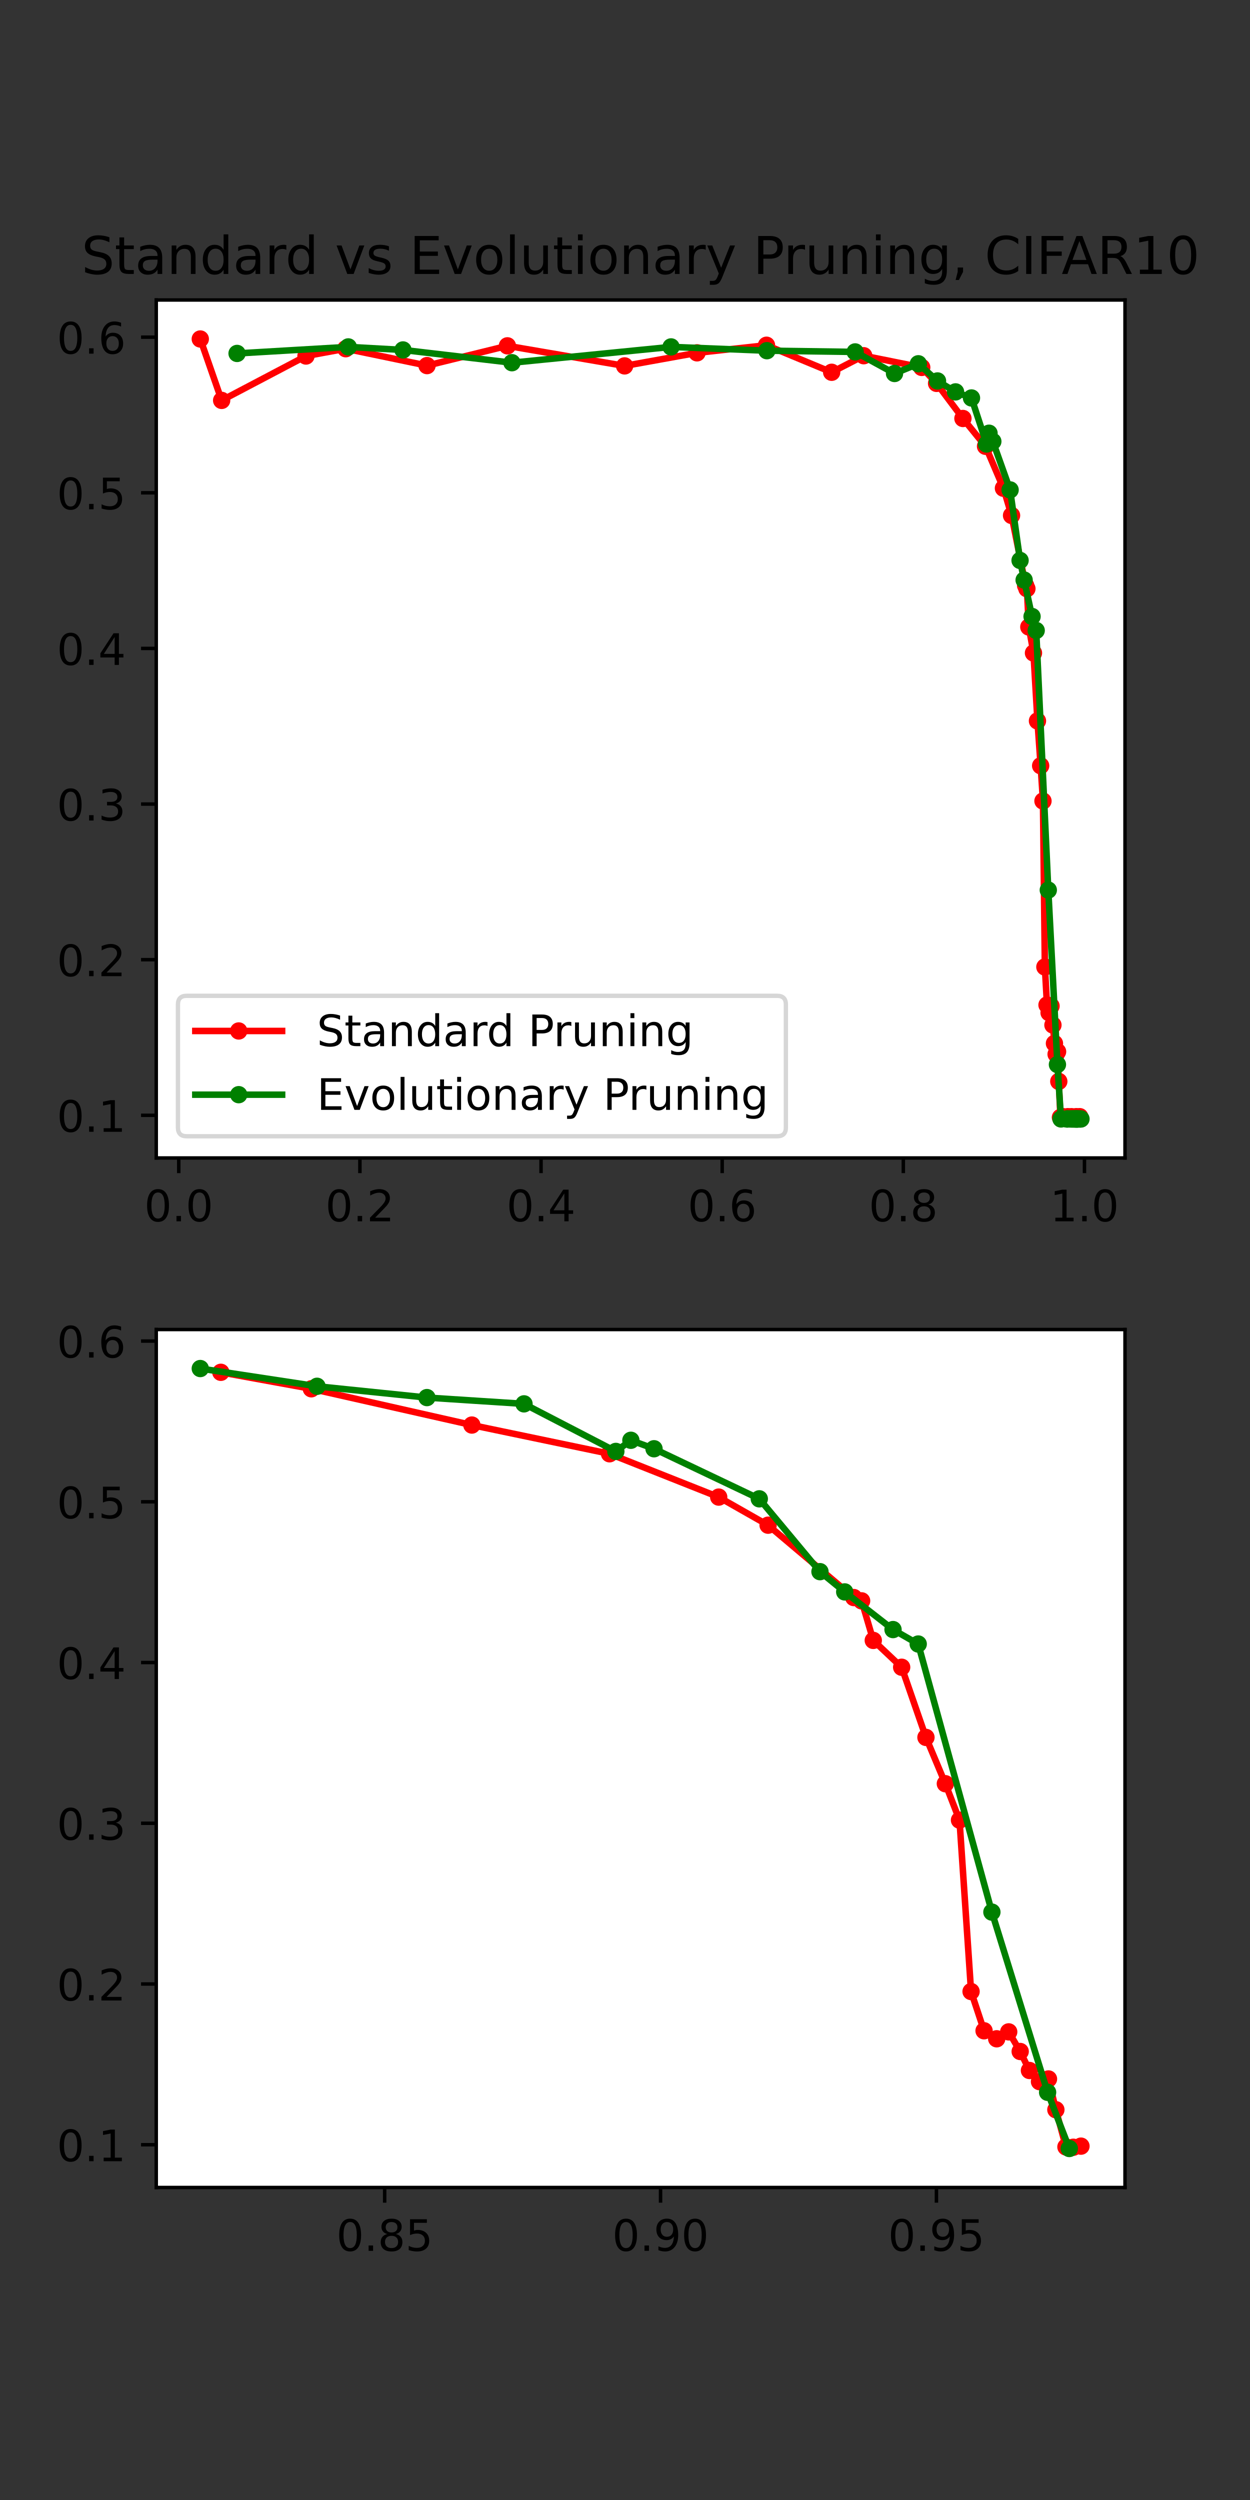 <?xml version="1.0" encoding="utf-8" standalone="no"?>
<!DOCTYPE svg PUBLIC "-//W3C//DTD SVG 1.1//EN"
  "http://www.w3.org/Graphics/SVG/1.1/DTD/svg11.dtd">
<!-- Created with matplotlib (https://matplotlib.org/) -->
<svg height="576pt" version="1.1" viewBox="0 0 288 576" width="288pt" xmlns="http://www.w3.org/2000/svg" xmlns:xlink="http://www.w3.org/1999/xlink">
 <rect x="0" y="0" width="288" height="576" fill="#333333" stroke="none"/>
 <defs>
  <style type="text/css">*{stroke-linecap:butt;stroke-linejoin:round;}</style>
 </defs>
 <g id="figure_1">
  <g id="patch_1">
   <path d="M 0 576 
L 288 576 
L 288 0 
L 0 0 
z
" style="fill:none;"/>
  </g>
  <g id="axes_1">
   <g id="patch_2">
    <path d="M 36 266.793 
L 259.2 266.793 
L 259.2 69.12 
L 36 69.12 
z
" style="fill:#ffffff;"/>
   </g>
   <g id="matplotlib.axis_1">
    <g id="xtick_1">
     <g id="line2d_1">
      <defs>
       <path d="M 0 0 
L 0 3.5 
" id="mf001229888" style="stroke:#000000;stroke-width:0.8;"/>
      </defs>
      <g>
       <use style="stroke:#000000;stroke-width:0.8;" x="41.185" xlink:href="#mf001229888" y="266.793"/>
      </g>
     </g>
     <g id="text_1">
      <!-- 0.0 -->
      <g transform="translate(33.233 281.391)scale(0.1 -0.1)">
       <defs>
        <path d="M 31.781 66.406 
Q 24.172 66.406 20.328 58.906 
Q 16.5 51.422 16.5 36.375 
Q 16.5 21.391 20.328 13.891 
Q 24.172 6.391 31.781 6.391 
Q 39.453 6.391 43.281 13.891 
Q 47.125 21.391 47.125 36.375 
Q 47.125 51.422 43.281 58.906 
Q 39.453 66.406 31.781 66.406 
z
M 31.781 74.219 
Q 44.047 74.219 50.516 64.516 
Q 56.984 54.828 56.984 36.375 
Q 56.984 17.969 50.516 8.266 
Q 44.047 -1.422 31.781 -1.422 
Q 19.531 -1.422 13.062 8.266 
Q 6.594 17.969 6.594 36.375 
Q 6.594 54.828 13.062 64.516 
Q 19.531 74.219 31.781 74.219 
z
" id="DejaVuSans-48"/>
        <path d="M 10.688 12.406 
L 21 12.406 
L 21 0 
L 10.688 0 
z
" id="DejaVuSans-46"/>
       </defs>
       <use xlink:href="#DejaVuSans-48"/>
       <use x="63.623" xlink:href="#DejaVuSans-46"/>
       <use x="95.41" xlink:href="#DejaVuSans-48"/>
      </g>
     </g>
    </g>
    <g id="xtick_2">
     <g id="line2d_2">
      <g>
       <use style="stroke:#000000;stroke-width:0.8;" x="82.92" xlink:href="#mf001229888" y="266.793"/>
      </g>
     </g>
     <g id="text_2">
      <!-- 0.2 -->
      <g transform="translate(74.969 281.391)scale(0.1 -0.1)">
       <defs>
        <path d="M 19.188 8.297 
L 53.609 8.297 
L 53.609 0 
L 7.328 0 
L 7.328 8.297 
Q 12.938 14.109 22.625 23.891 
Q 32.328 33.688 34.812 36.531 
Q 39.547 41.844 41.422 45.531 
Q 43.312 49.219 43.312 52.781 
Q 43.312 58.594 39.234 62.25 
Q 35.156 65.922 28.609 65.922 
Q 23.969 65.922 18.812 64.312 
Q 13.672 62.703 7.812 59.422 
L 7.812 69.391 
Q 13.766 71.781 18.938 73 
Q 24.125 74.219 28.422 74.219 
Q 39.75 74.219 46.484 68.547 
Q 53.219 62.891 53.219 53.422 
Q 53.219 48.922 51.531 44.891 
Q 49.859 40.875 45.406 35.406 
Q 44.188 33.984 37.641 27.219 
Q 31.109 20.453 19.188 8.297 
z
" id="DejaVuSans-50"/>
       </defs>
       <use xlink:href="#DejaVuSans-48"/>
       <use x="63.623" xlink:href="#DejaVuSans-46"/>
       <use x="95.41" xlink:href="#DejaVuSans-50"/>
      </g>
     </g>
    </g>
    <g id="xtick_3">
     <g id="line2d_3">
      <g>
       <use style="stroke:#000000;stroke-width:0.8;" x="124.656" xlink:href="#mf001229888" y="266.793"/>
      </g>
     </g>
     <g id="text_3">
      <!-- 0.4 -->
      <g transform="translate(116.704 281.391)scale(0.1 -0.1)">
       <defs>
        <path d="M 37.797 64.312 
L 12.891 25.391 
L 37.797 25.391 
z
M 35.203 72.906 
L 47.609 72.906 
L 47.609 25.391 
L 58.016 25.391 
L 58.016 17.188 
L 47.609 17.188 
L 47.609 0 
L 37.797 0 
L 37.797 17.188 
L 4.891 17.188 
L 4.891 26.703 
z
" id="DejaVuSans-52"/>
       </defs>
       <use xlink:href="#DejaVuSans-48"/>
       <use x="63.623" xlink:href="#DejaVuSans-46"/>
       <use x="95.41" xlink:href="#DejaVuSans-52"/>
      </g>
     </g>
    </g>
    <g id="xtick_4">
     <g id="line2d_4">
      <g>
       <use style="stroke:#000000;stroke-width:0.8;" x="166.391" xlink:href="#mf001229888" y="266.793"/>
      </g>
     </g>
     <g id="text_4">
      <!-- 0.6 -->
      <g transform="translate(158.44 281.391)scale(0.1 -0.1)">
       <defs>
        <path d="M 33.016 40.375 
Q 26.375 40.375 22.484 35.828 
Q 18.609 31.297 18.609 23.391 
Q 18.609 15.531 22.484 10.953 
Q 26.375 6.391 33.016 6.391 
Q 39.656 6.391 43.531 10.953 
Q 47.406 15.531 47.406 23.391 
Q 47.406 31.297 43.531 35.828 
Q 39.656 40.375 33.016 40.375 
z
M 52.594 71.297 
L 52.594 62.312 
Q 48.875 64.062 45.094 64.984 
Q 41.312 65.922 37.594 65.922 
Q 27.828 65.922 22.672 59.328 
Q 17.531 52.734 16.797 39.406 
Q 19.672 43.656 24.016 45.922 
Q 28.375 48.188 33.594 48.188 
Q 44.578 48.188 50.953 41.516 
Q 57.328 34.859 57.328 23.391 
Q 57.328 12.156 50.688 5.359 
Q 44.047 -1.422 33.016 -1.422 
Q 20.359 -1.422 13.672 8.266 
Q 6.984 17.969 6.984 36.375 
Q 6.984 53.656 15.188 63.938 
Q 23.391 74.219 37.203 74.219 
Q 40.922 74.219 44.703 73.484 
Q 48.484 72.75 52.594 71.297 
z
" id="DejaVuSans-54"/>
       </defs>
       <use xlink:href="#DejaVuSans-48"/>
       <use x="63.623" xlink:href="#DejaVuSans-46"/>
       <use x="95.41" xlink:href="#DejaVuSans-54"/>
      </g>
     </g>
    </g>
    <g id="xtick_5">
     <g id="line2d_5">
      <g>
       <use style="stroke:#000000;stroke-width:0.8;" x="208.127" xlink:href="#mf001229888" y="266.793"/>
      </g>
     </g>
     <g id="text_5">
      <!-- 0.8 -->
      <g transform="translate(200.175 281.391)scale(0.1 -0.1)">
       <defs>
        <path d="M 31.781 34.625 
Q 24.75 34.625 20.719 30.859 
Q 16.703 27.094 16.703 20.516 
Q 16.703 13.922 20.719 10.156 
Q 24.75 6.391 31.781 6.391 
Q 38.812 6.391 42.859 10.172 
Q 46.922 13.969 46.922 20.516 
Q 46.922 27.094 42.891 30.859 
Q 38.875 34.625 31.781 34.625 
z
M 21.922 38.812 
Q 15.578 40.375 12.031 44.719 
Q 8.5 49.078 8.5 55.328 
Q 8.5 64.062 14.719 69.141 
Q 20.953 74.219 31.781 74.219 
Q 42.672 74.219 48.875 69.141 
Q 55.078 64.062 55.078 55.328 
Q 55.078 49.078 51.531 44.719 
Q 48 40.375 41.703 38.812 
Q 48.828 37.156 52.797 32.312 
Q 56.781 27.484 56.781 20.516 
Q 56.781 9.906 50.312 4.234 
Q 43.844 -1.422 31.781 -1.422 
Q 19.734 -1.422 13.25 4.234 
Q 6.781 9.906 6.781 20.516 
Q 6.781 27.484 10.781 32.312 
Q 14.797 37.156 21.922 38.812 
z
M 18.312 54.391 
Q 18.312 48.734 21.844 45.562 
Q 25.391 42.391 31.781 42.391 
Q 38.141 42.391 41.719 45.562 
Q 45.312 48.734 45.312 54.391 
Q 45.312 60.062 41.719 63.234 
Q 38.141 66.406 31.781 66.406 
Q 25.391 66.406 21.844 63.234 
Q 18.312 60.062 18.312 54.391 
z
" id="DejaVuSans-56"/>
       </defs>
       <use xlink:href="#DejaVuSans-48"/>
       <use x="63.623" xlink:href="#DejaVuSans-46"/>
       <use x="95.41" xlink:href="#DejaVuSans-56"/>
      </g>
     </g>
    </g>
    <g id="xtick_6">
     <g id="line2d_6">
      <g>
       <use style="stroke:#000000;stroke-width:0.8;" x="249.862" xlink:href="#mf001229888" y="266.793"/>
      </g>
     </g>
     <g id="text_6">
      <!-- 1.0 -->
      <g transform="translate(241.911 281.391)scale(0.1 -0.1)">
       <defs>
        <path d="M 12.406 8.297 
L 28.516 8.297 
L 28.516 63.922 
L 10.984 60.406 
L 10.984 69.391 
L 28.422 72.906 
L 38.281 72.906 
L 38.281 8.297 
L 54.391 8.297 
L 54.391 0 
L 12.406 0 
z
" id="DejaVuSans-49"/>
       </defs>
       <use xlink:href="#DejaVuSans-49"/>
       <use x="63.623" xlink:href="#DejaVuSans-46"/>
       <use x="95.41" xlink:href="#DejaVuSans-48"/>
      </g>
     </g>
    </g>
   </g>
   <g id="matplotlib.axis_2">
    <g id="ytick_1">
     <g id="line2d_7">
      <defs>
       <path d="M 0 0 
L -3.5 0 
" id="m5432d8645a" style="stroke:#000000;stroke-width:0.8;"/>
      </defs>
      <g>
       <use style="stroke:#000000;stroke-width:0.8;" x="36" xlink:href="#m5432d8645a" y="256.967"/>
      </g>
     </g>
     <g id="text_7">
      <!-- 0.1 -->
      <g transform="translate(13.097 260.766)scale(0.1 -0.1)">
       <use xlink:href="#DejaVuSans-48"/>
       <use x="63.623" xlink:href="#DejaVuSans-46"/>
       <use x="95.41" xlink:href="#DejaVuSans-49"/>
      </g>
     </g>
    </g>
    <g id="ytick_2">
     <g id="line2d_8">
      <g>
       <use style="stroke:#000000;stroke-width:0.8;" x="36" xlink:href="#m5432d8645a" y="221.111"/>
      </g>
     </g>
     <g id="text_8">
      <!-- 0.2 -->
      <g transform="translate(13.097 224.91)scale(0.1 -0.1)">
       <use xlink:href="#DejaVuSans-48"/>
       <use x="63.623" xlink:href="#DejaVuSans-46"/>
       <use x="95.41" xlink:href="#DejaVuSans-50"/>
      </g>
     </g>
    </g>
    <g id="ytick_3">
     <g id="line2d_9">
      <g>
       <use style="stroke:#000000;stroke-width:0.8;" x="36" xlink:href="#m5432d8645a" y="185.254"/>
      </g>
     </g>
     <g id="text_9">
      <!-- 0.3 -->
      <g transform="translate(13.097 189.054)scale(0.1 -0.1)">
       <defs>
        <path d="M 40.578 39.312 
Q 47.656 37.797 51.625 33 
Q 55.609 28.219 55.609 21.188 
Q 55.609 10.406 48.188 4.484 
Q 40.766 -1.422 27.094 -1.422 
Q 22.516 -1.422 17.656 -0.516 
Q 12.797 0.391 7.625 2.203 
L 7.625 11.719 
Q 11.719 9.328 16.594 8.109 
Q 21.484 6.891 26.812 6.891 
Q 36.078 6.891 40.938 10.547 
Q 45.797 14.203 45.797 21.188 
Q 45.797 27.641 41.281 31.266 
Q 36.766 34.906 28.719 34.906 
L 20.219 34.906 
L 20.219 43.016 
L 29.109 43.016 
Q 36.375 43.016 40.234 45.922 
Q 44.094 48.828 44.094 54.297 
Q 44.094 59.906 40.109 62.906 
Q 36.141 65.922 28.719 65.922 
Q 24.656 65.922 20.016 65.031 
Q 15.375 64.156 9.812 62.312 
L 9.812 71.094 
Q 15.438 72.656 20.344 73.438 
Q 25.25 74.219 29.594 74.219 
Q 40.828 74.219 47.359 69.109 
Q 53.906 64.016 53.906 55.328 
Q 53.906 49.266 50.438 45.094 
Q 46.969 40.922 40.578 39.312 
z
" id="DejaVuSans-51"/>
       </defs>
       <use xlink:href="#DejaVuSans-48"/>
       <use x="63.623" xlink:href="#DejaVuSans-46"/>
       <use x="95.41" xlink:href="#DejaVuSans-51"/>
      </g>
     </g>
    </g>
    <g id="ytick_4">
     <g id="line2d_10">
      <g>
       <use style="stroke:#000000;stroke-width:0.8;" x="36" xlink:href="#m5432d8645a" y="149.398"/>
      </g>
     </g>
     <g id="text_10">
      <!-- 0.4 -->
      <g transform="translate(13.097 153.197)scale(0.1 -0.1)">
       <use xlink:href="#DejaVuSans-48"/>
       <use x="63.623" xlink:href="#DejaVuSans-46"/>
       <use x="95.41" xlink:href="#DejaVuSans-52"/>
      </g>
     </g>
    </g>
    <g id="ytick_5">
     <g id="line2d_11">
      <g>
       <use style="stroke:#000000;stroke-width:0.8;" x="36" xlink:href="#m5432d8645a" y="113.541"/>
      </g>
     </g>
     <g id="text_11">
      <!-- 0.5 -->
      <g transform="translate(13.097 117.341)scale(0.1 -0.1)">
       <defs>
        <path d="M 10.797 72.906 
L 49.516 72.906 
L 49.516 64.594 
L 19.828 64.594 
L 19.828 46.734 
Q 21.969 47.469 24.109 47.828 
Q 26.266 48.188 28.422 48.188 
Q 40.625 48.188 47.75 41.5 
Q 54.891 34.812 54.891 23.391 
Q 54.891 11.625 47.562 5.094 
Q 40.234 -1.422 26.906 -1.422 
Q 22.312 -1.422 17.547 -0.641 
Q 12.797 0.141 7.719 1.703 
L 7.719 11.625 
Q 12.109 9.234 16.797 8.062 
Q 21.484 6.891 26.703 6.891 
Q 35.156 6.891 40.078 11.328 
Q 45.016 15.766 45.016 23.391 
Q 45.016 31 40.078 35.438 
Q 35.156 39.891 26.703 39.891 
Q 22.75 39.891 18.812 39.016 
Q 14.891 38.141 10.797 36.281 
z
" id="DejaVuSans-53"/>
       </defs>
       <use xlink:href="#DejaVuSans-48"/>
       <use x="63.623" xlink:href="#DejaVuSans-46"/>
       <use x="95.41" xlink:href="#DejaVuSans-53"/>
      </g>
     </g>
    </g>
    <g id="ytick_6">
     <g id="line2d_12">
      <g>
       <use style="stroke:#000000;stroke-width:0.8;" x="36" xlink:href="#m5432d8645a" y="77.685"/>
      </g>
     </g>
     <g id="text_12">
      <!-- 0.6 -->
      <g transform="translate(13.097 81.484)scale(0.1 -0.1)">
       <use xlink:href="#DejaVuSans-48"/>
       <use x="63.623" xlink:href="#DejaVuSans-46"/>
       <use x="95.41" xlink:href="#DejaVuSans-54"/>
      </g>
     </g>
    </g>
   </g>
   <g id="line2d_13">
    <path clip-path="url(#pbdd555fd0f)" d="M 46.145 78.105 
L 51.069 92.252 
L 70.498 82.027 
L 79.655 80.346 
L 98.384 84.233 
L 116.907 79.681 
L 143.911 84.303 
L 160.597 81.292 
L 176.603 79.541 
L 191.617 85.774 
L 199 81.957 
L 212.365 84.653 
L 215.787 88.33 
L 221.858 96.419 
L 227.065 102.826 
L 231.194 112.491 
L 233.062 118.759 
L 236.303 134.901 
L 236.599 135.637 
L 237.04 144.461 
L 238.114 150.448 
L 239.032 166.101 
L 239.766 176.43 
L 240.301 184.554 
L 240.739 222.792 
L 241.23 231.546 
L 241.708 233.331 
L 242.162 231.791 
L 242.596 236.168 
L 242.946 240.405 
L 243.327 242.891 
L 243.666 242.295 
L 243.946 249.159 
L 244.326 257.457 
L 244.605 257.527 
L 244.895 257.282 
L 246.012 257.282 
L 246.877 257.282 
L 247.951 257.282 
L 248.768 257.282 
" style="fill:none;stroke:#ff0000;stroke-linecap:square;stroke-width:1.5;"/>
    <defs>
     <path d="M 0 1.5 
C 0.398 1.5 0.779 1.342 1.061 1.061 
C 1.342 0.779 1.5 0.398 1.5 0 
C 1.5 -0.398 1.342 -0.779 1.061 -1.061 
C 0.779 -1.342 0.398 -1.5 0 -1.5 
C -0.398 -1.5 -0.779 -1.342 -1.061 -1.061 
C -1.342 -0.779 -1.5 -0.398 -1.5 0 
C -1.5 0.398 -1.342 0.779 -1.061 1.061 
C -0.779 1.342 -0.398 1.5 0 1.5 
z
" id="m6e37fce75b" style="stroke:#ff0000;"/>
    </defs>
    <g clip-path="url(#pbdd555fd0f)">
     <use style="fill:#ff0000;stroke:#ff0000;" x="46.145" xlink:href="#m6e37fce75b" y="78.105"/>
     <use style="fill:#ff0000;stroke:#ff0000;" x="51.069" xlink:href="#m6e37fce75b" y="92.252"/>
     <use style="fill:#ff0000;stroke:#ff0000;" x="70.498" xlink:href="#m6e37fce75b" y="82.027"/>
     <use style="fill:#ff0000;stroke:#ff0000;" x="79.655" xlink:href="#m6e37fce75b" y="80.346"/>
     <use style="fill:#ff0000;stroke:#ff0000;" x="98.384" xlink:href="#m6e37fce75b" y="84.233"/>
     <use style="fill:#ff0000;stroke:#ff0000;" x="116.907" xlink:href="#m6e37fce75b" y="79.681"/>
     <use style="fill:#ff0000;stroke:#ff0000;" x="143.911" xlink:href="#m6e37fce75b" y="84.303"/>
     <use style="fill:#ff0000;stroke:#ff0000;" x="160.597" xlink:href="#m6e37fce75b" y="81.292"/>
     <use style="fill:#ff0000;stroke:#ff0000;" x="176.603" xlink:href="#m6e37fce75b" y="79.541"/>
     <use style="fill:#ff0000;stroke:#ff0000;" x="191.617" xlink:href="#m6e37fce75b" y="85.774"/>
     <use style="fill:#ff0000;stroke:#ff0000;" x="199" xlink:href="#m6e37fce75b" y="81.957"/>
     <use style="fill:#ff0000;stroke:#ff0000;" x="212.365" xlink:href="#m6e37fce75b" y="84.653"/>
     <use style="fill:#ff0000;stroke:#ff0000;" x="215.787" xlink:href="#m6e37fce75b" y="88.33"/>
     <use style="fill:#ff0000;stroke:#ff0000;" x="221.858" xlink:href="#m6e37fce75b" y="96.419"/>
     <use style="fill:#ff0000;stroke:#ff0000;" x="227.065" xlink:href="#m6e37fce75b" y="102.826"/>
     <use style="fill:#ff0000;stroke:#ff0000;" x="231.194" xlink:href="#m6e37fce75b" y="112.491"/>
     <use style="fill:#ff0000;stroke:#ff0000;" x="233.062" xlink:href="#m6e37fce75b" y="118.759"/>
     <use style="fill:#ff0000;stroke:#ff0000;" x="236.303" xlink:href="#m6e37fce75b" y="134.901"/>
     <use style="fill:#ff0000;stroke:#ff0000;" x="236.599" xlink:href="#m6e37fce75b" y="135.637"/>
     <use style="fill:#ff0000;stroke:#ff0000;" x="237.04" xlink:href="#m6e37fce75b" y="144.461"/>
     <use style="fill:#ff0000;stroke:#ff0000;" x="238.114" xlink:href="#m6e37fce75b" y="150.448"/>
     <use style="fill:#ff0000;stroke:#ff0000;" x="239.032" xlink:href="#m6e37fce75b" y="166.101"/>
     <use style="fill:#ff0000;stroke:#ff0000;" x="239.766" xlink:href="#m6e37fce75b" y="176.43"/>
     <use style="fill:#ff0000;stroke:#ff0000;" x="240.301" xlink:href="#m6e37fce75b" y="184.554"/>
     <use style="fill:#ff0000;stroke:#ff0000;" x="240.739" xlink:href="#m6e37fce75b" y="222.792"/>
     <use style="fill:#ff0000;stroke:#ff0000;" x="241.23" xlink:href="#m6e37fce75b" y="231.546"/>
     <use style="fill:#ff0000;stroke:#ff0000;" x="241.708" xlink:href="#m6e37fce75b" y="233.331"/>
     <use style="fill:#ff0000;stroke:#ff0000;" x="242.162" xlink:href="#m6e37fce75b" y="231.791"/>
     <use style="fill:#ff0000;stroke:#ff0000;" x="242.596" xlink:href="#m6e37fce75b" y="236.168"/>
     <use style="fill:#ff0000;stroke:#ff0000;" x="242.946" xlink:href="#m6e37fce75b" y="240.405"/>
     <use style="fill:#ff0000;stroke:#ff0000;" x="243.327" xlink:href="#m6e37fce75b" y="242.891"/>
     <use style="fill:#ff0000;stroke:#ff0000;" x="243.666" xlink:href="#m6e37fce75b" y="242.295"/>
     <use style="fill:#ff0000;stroke:#ff0000;" x="243.946" xlink:href="#m6e37fce75b" y="249.159"/>
     <use style="fill:#ff0000;stroke:#ff0000;" x="244.326" xlink:href="#m6e37fce75b" y="257.457"/>
     <use style="fill:#ff0000;stroke:#ff0000;" x="244.605" xlink:href="#m6e37fce75b" y="257.527"/>
     <use style="fill:#ff0000;stroke:#ff0000;" x="244.895" xlink:href="#m6e37fce75b" y="257.282"/>
     <use style="fill:#ff0000;stroke:#ff0000;" x="246.012" xlink:href="#m6e37fce75b" y="257.282"/>
     <use style="fill:#ff0000;stroke:#ff0000;" x="246.877" xlink:href="#m6e37fce75b" y="257.282"/>
     <use style="fill:#ff0000;stroke:#ff0000;" x="247.951" xlink:href="#m6e37fce75b" y="257.282"/>
     <use style="fill:#ff0000;stroke:#ff0000;" x="248.768" xlink:href="#m6e37fce75b" y="257.282"/>
    </g>
   </g>
   <g id="line2d_14">
    <path clip-path="url(#pbdd555fd0f)" d="M 54.62 81.432 
L 80.244 79.926 
L 92.848 80.626 
L 117.95 83.568 
L 154.61 79.926 
L 176.694 80.801 
L 197.028 81.081 
L 206.098 86.054 
L 211.587 83.813 
L 216.003 87.77 
L 220.159 90.291 
L 223.831 91.691 
L 227.304 102.301 
L 227.872 99.815 
L 228.747 101.706 
L 232.729 112.876 
L 235.024 129.124 
L 235.96 133.641 
L 237.787 142.044 
L 238.739 145.266 
L 241.526 205.073 
L 243.633 245.272 
L 244.454 257.808 
L 245.753 257.808 
L 245.874 257.808 
L 246.026 257.808 
L 246.386 257.808 
L 246.685 257.808 
L 246.867 257.808 
L 247.066 257.808 
L 247.21 257.808 
L 247.375 257.808 
L 247.523 257.808 
L 247.678 257.808 
L 247.752 257.808 
L 247.85 257.808 
L 247.947 257.808 
L 248.052 257.808 
L 248.136 257.808 
L 248.196 257.808 
L 248.284 257.808 
L 248.348 257.808 
L 248.59 257.808 
L 248.731 257.808 
L 248.954 257.808 
L 249.055 257.808 
" style="fill:none;stroke:#008000;stroke-linecap:square;stroke-width:1.5;"/>
    <defs>
     <path d="M 0 1.5 
C 0.398 1.5 0.779 1.342 1.061 1.061 
C 1.342 0.779 1.5 0.398 1.5 0 
C 1.5 -0.398 1.342 -0.779 1.061 -1.061 
C 0.779 -1.342 0.398 -1.5 0 -1.5 
C -0.398 -1.5 -0.779 -1.342 -1.061 -1.061 
C -1.342 -0.779 -1.5 -0.398 -1.5 0 
C -1.5 0.398 -1.342 0.779 -1.061 1.061 
C -0.779 1.342 -0.398 1.5 0 1.5 
z
" id="m9f9a8e2050" style="stroke:#008000;"/>
    </defs>
    <g clip-path="url(#pbdd555fd0f)">
     <use style="fill:#008000;stroke:#008000;" x="54.62" xlink:href="#m9f9a8e2050" y="81.432"/>
     <use style="fill:#008000;stroke:#008000;" x="80.244" xlink:href="#m9f9a8e2050" y="79.926"/>
     <use style="fill:#008000;stroke:#008000;" x="92.848" xlink:href="#m9f9a8e2050" y="80.626"/>
     <use style="fill:#008000;stroke:#008000;" x="117.95" xlink:href="#m9f9a8e2050" y="83.568"/>
     <use style="fill:#008000;stroke:#008000;" x="154.61" xlink:href="#m9f9a8e2050" y="79.926"/>
     <use style="fill:#008000;stroke:#008000;" x="176.694" xlink:href="#m9f9a8e2050" y="80.801"/>
     <use style="fill:#008000;stroke:#008000;" x="197.028" xlink:href="#m9f9a8e2050" y="81.081"/>
     <use style="fill:#008000;stroke:#008000;" x="206.098" xlink:href="#m9f9a8e2050" y="86.054"/>
     <use style="fill:#008000;stroke:#008000;" x="211.587" xlink:href="#m9f9a8e2050" y="83.813"/>
     <use style="fill:#008000;stroke:#008000;" x="216.003" xlink:href="#m9f9a8e2050" y="87.77"/>
     <use style="fill:#008000;stroke:#008000;" x="220.159" xlink:href="#m9f9a8e2050" y="90.291"/>
     <use style="fill:#008000;stroke:#008000;" x="223.831" xlink:href="#m9f9a8e2050" y="91.691"/>
     <use style="fill:#008000;stroke:#008000;" x="227.304" xlink:href="#m9f9a8e2050" y="102.301"/>
     <use style="fill:#008000;stroke:#008000;" x="227.872" xlink:href="#m9f9a8e2050" y="99.815"/>
     <use style="fill:#008000;stroke:#008000;" x="228.747" xlink:href="#m9f9a8e2050" y="101.706"/>
     <use style="fill:#008000;stroke:#008000;" x="232.729" xlink:href="#m9f9a8e2050" y="112.876"/>
     <use style="fill:#008000;stroke:#008000;" x="235.024" xlink:href="#m9f9a8e2050" y="129.124"/>
     <use style="fill:#008000;stroke:#008000;" x="235.96" xlink:href="#m9f9a8e2050" y="133.641"/>
     <use style="fill:#008000;stroke:#008000;" x="237.787" xlink:href="#m9f9a8e2050" y="142.044"/>
     <use style="fill:#008000;stroke:#008000;" x="238.739" xlink:href="#m9f9a8e2050" y="145.266"/>
     <use style="fill:#008000;stroke:#008000;" x="241.526" xlink:href="#m9f9a8e2050" y="205.073"/>
     <use style="fill:#008000;stroke:#008000;" x="243.633" xlink:href="#m9f9a8e2050" y="245.272"/>
     <use style="fill:#008000;stroke:#008000;" x="244.454" xlink:href="#m9f9a8e2050" y="257.808"/>
     <use style="fill:#008000;stroke:#008000;" x="245.753" xlink:href="#m9f9a8e2050" y="257.808"/>
     <use style="fill:#008000;stroke:#008000;" x="245.874" xlink:href="#m9f9a8e2050" y="257.808"/>
     <use style="fill:#008000;stroke:#008000;" x="246.026" xlink:href="#m9f9a8e2050" y="257.808"/>
     <use style="fill:#008000;stroke:#008000;" x="246.386" xlink:href="#m9f9a8e2050" y="257.808"/>
     <use style="fill:#008000;stroke:#008000;" x="246.685" xlink:href="#m9f9a8e2050" y="257.808"/>
     <use style="fill:#008000;stroke:#008000;" x="246.867" xlink:href="#m9f9a8e2050" y="257.808"/>
     <use style="fill:#008000;stroke:#008000;" x="247.066" xlink:href="#m9f9a8e2050" y="257.808"/>
     <use style="fill:#008000;stroke:#008000;" x="247.21" xlink:href="#m9f9a8e2050" y="257.808"/>
     <use style="fill:#008000;stroke:#008000;" x="247.375" xlink:href="#m9f9a8e2050" y="257.808"/>
     <use style="fill:#008000;stroke:#008000;" x="247.523" xlink:href="#m9f9a8e2050" y="257.808"/>
     <use style="fill:#008000;stroke:#008000;" x="247.678" xlink:href="#m9f9a8e2050" y="257.808"/>
     <use style="fill:#008000;stroke:#008000;" x="247.752" xlink:href="#m9f9a8e2050" y="257.808"/>
     <use style="fill:#008000;stroke:#008000;" x="247.85" xlink:href="#m9f9a8e2050" y="257.808"/>
     <use style="fill:#008000;stroke:#008000;" x="247.947" xlink:href="#m9f9a8e2050" y="257.808"/>
     <use style="fill:#008000;stroke:#008000;" x="248.052" xlink:href="#m9f9a8e2050" y="257.808"/>
     <use style="fill:#008000;stroke:#008000;" x="248.136" xlink:href="#m9f9a8e2050" y="257.808"/>
     <use style="fill:#008000;stroke:#008000;" x="248.196" xlink:href="#m9f9a8e2050" y="257.808"/>
     <use style="fill:#008000;stroke:#008000;" x="248.284" xlink:href="#m9f9a8e2050" y="257.808"/>
     <use style="fill:#008000;stroke:#008000;" x="248.348" xlink:href="#m9f9a8e2050" y="257.808"/>
     <use style="fill:#008000;stroke:#008000;" x="248.59" xlink:href="#m9f9a8e2050" y="257.808"/>
     <use style="fill:#008000;stroke:#008000;" x="248.731" xlink:href="#m9f9a8e2050" y="257.808"/>
     <use style="fill:#008000;stroke:#008000;" x="248.954" xlink:href="#m9f9a8e2050" y="257.808"/>
     <use style="fill:#008000;stroke:#008000;" x="249.055" xlink:href="#m9f9a8e2050" y="257.808"/>
    </g>
   </g>
   <g id="patch_3">
    <path d="M 36 266.793 
L 36 69.12 
" style="fill:none;stroke:#000000;stroke-linecap:square;stroke-linejoin:miter;stroke-width:0.8;"/>
   </g>
   <g id="patch_4">
    <path d="M 259.2 266.793 
L 259.2 69.12 
" style="fill:none;stroke:#000000;stroke-linecap:square;stroke-linejoin:miter;stroke-width:0.8;"/>
   </g>
   <g id="patch_5">
    <path d="M 36 266.793 
L 259.2 266.793 
" style="fill:none;stroke:#000000;stroke-linecap:square;stroke-linejoin:miter;stroke-width:0.8;"/>
   </g>
   <g id="patch_6">
    <path d="M 36 69.12 
L 259.2 69.12 
" style="fill:none;stroke:#000000;stroke-linecap:square;stroke-linejoin:miter;stroke-width:0.8;"/>
   </g>
   <g id="text_13">
    <!-- Standard vs Evolutionary Pruning, CIFAR10 -->
    <g transform="translate(18.787 63.12)scale(0.12 -0.12)">
     <defs>
      <path d="M 53.516 70.516 
L 53.516 60.891 
Q 47.906 63.578 42.922 64.891 
Q 37.938 66.219 33.297 66.219 
Q 25.25 66.219 20.875 63.094 
Q 16.5 59.969 16.5 54.203 
Q 16.5 49.359 19.406 46.891 
Q 22.312 44.438 30.422 42.922 
L 36.375 41.703 
Q 47.406 39.594 52.656 34.297 
Q 57.906 29 57.906 20.125 
Q 57.906 9.516 50.797 4.047 
Q 43.703 -1.422 29.984 -1.422 
Q 24.812 -1.422 18.969 -0.25 
Q 13.141 0.922 6.891 3.219 
L 6.891 13.375 
Q 12.891 10.016 18.656 8.297 
Q 24.422 6.594 29.984 6.594 
Q 38.422 6.594 43.016 9.906 
Q 47.609 13.234 47.609 19.391 
Q 47.609 24.75 44.312 27.781 
Q 41.016 30.812 33.5 32.328 
L 27.484 33.5 
Q 16.453 35.688 11.516 40.375 
Q 6.594 45.062 6.594 53.422 
Q 6.594 63.094 13.406 68.656 
Q 20.219 74.219 32.172 74.219 
Q 37.312 74.219 42.625 73.281 
Q 47.953 72.359 53.516 70.516 
z
" id="DejaVuSans-83"/>
      <path d="M 18.312 70.219 
L 18.312 54.688 
L 36.812 54.688 
L 36.812 47.703 
L 18.312 47.703 
L 18.312 18.016 
Q 18.312 11.328 20.141 9.422 
Q 21.969 7.516 27.594 7.516 
L 36.812 7.516 
L 36.812 0 
L 27.594 0 
Q 17.188 0 13.234 3.875 
Q 9.281 7.766 9.281 18.016 
L 9.281 47.703 
L 2.688 47.703 
L 2.688 54.688 
L 9.281 54.688 
L 9.281 70.219 
z
" id="DejaVuSans-116"/>
      <path d="M 34.281 27.484 
Q 23.391 27.484 19.188 25 
Q 14.984 22.516 14.984 16.5 
Q 14.984 11.719 18.141 8.906 
Q 21.297 6.109 26.703 6.109 
Q 34.188 6.109 38.703 11.406 
Q 43.219 16.703 43.219 25.484 
L 43.219 27.484 
z
M 52.203 31.203 
L 52.203 0 
L 43.219 0 
L 43.219 8.297 
Q 40.141 3.328 35.547 0.953 
Q 30.953 -1.422 24.312 -1.422 
Q 15.922 -1.422 10.953 3.297 
Q 6 8.016 6 15.922 
Q 6 25.141 12.172 29.828 
Q 18.359 34.516 30.609 34.516 
L 43.219 34.516 
L 43.219 35.406 
Q 43.219 41.609 39.141 45 
Q 35.062 48.391 27.688 48.391 
Q 23 48.391 18.547 47.266 
Q 14.109 46.141 10.016 43.891 
L 10.016 52.203 
Q 14.938 54.109 19.578 55.047 
Q 24.219 56 28.609 56 
Q 40.484 56 46.344 49.844 
Q 52.203 43.703 52.203 31.203 
z
" id="DejaVuSans-97"/>
      <path d="M 54.891 33.016 
L 54.891 0 
L 45.906 0 
L 45.906 32.719 
Q 45.906 40.484 42.875 44.328 
Q 39.844 48.188 33.797 48.188 
Q 26.516 48.188 22.312 43.547 
Q 18.109 38.922 18.109 30.906 
L 18.109 0 
L 9.078 0 
L 9.078 54.688 
L 18.109 54.688 
L 18.109 46.188 
Q 21.344 51.125 25.703 53.562 
Q 30.078 56 35.797 56 
Q 45.219 56 50.047 50.172 
Q 54.891 44.344 54.891 33.016 
z
" id="DejaVuSans-110"/>
      <path d="M 45.406 46.391 
L 45.406 75.984 
L 54.391 75.984 
L 54.391 0 
L 45.406 0 
L 45.406 8.203 
Q 42.578 3.328 38.25 0.953 
Q 33.938 -1.422 27.875 -1.422 
Q 17.969 -1.422 11.734 6.484 
Q 5.516 14.406 5.516 27.297 
Q 5.516 40.188 11.734 48.094 
Q 17.969 56 27.875 56 
Q 33.938 56 38.25 53.625 
Q 42.578 51.266 45.406 46.391 
z
M 14.797 27.297 
Q 14.797 17.391 18.875 11.75 
Q 22.953 6.109 30.078 6.109 
Q 37.203 6.109 41.297 11.75 
Q 45.406 17.391 45.406 27.297 
Q 45.406 37.203 41.297 42.844 
Q 37.203 48.484 30.078 48.484 
Q 22.953 48.484 18.875 42.844 
Q 14.797 37.203 14.797 27.297 
z
" id="DejaVuSans-100"/>
      <path d="M 41.109 46.297 
Q 39.594 47.172 37.812 47.578 
Q 36.031 48 33.891 48 
Q 26.266 48 22.188 43.047 
Q 18.109 38.094 18.109 28.812 
L 18.109 0 
L 9.078 0 
L 9.078 54.688 
L 18.109 54.688 
L 18.109 46.188 
Q 20.953 51.172 25.484 53.578 
Q 30.031 56 36.531 56 
Q 37.453 56 38.578 55.875 
Q 39.703 55.766 41.062 55.516 
z
" id="DejaVuSans-114"/>
      <path id="DejaVuSans-32"/>
      <path d="M 2.984 54.688 
L 12.5 54.688 
L 29.594 8.797 
L 46.688 54.688 
L 56.203 54.688 
L 35.688 0 
L 23.484 0 
z
" id="DejaVuSans-118"/>
      <path d="M 44.281 53.078 
L 44.281 44.578 
Q 40.484 46.531 36.375 47.5 
Q 32.281 48.484 27.875 48.484 
Q 21.188 48.484 17.844 46.438 
Q 14.5 44.391 14.5 40.281 
Q 14.5 37.156 16.891 35.375 
Q 19.281 33.594 26.516 31.984 
L 29.594 31.297 
Q 39.156 29.25 43.188 25.516 
Q 47.219 21.781 47.219 15.094 
Q 47.219 7.469 41.188 3.016 
Q 35.156 -1.422 24.609 -1.422 
Q 20.219 -1.422 15.453 -0.562 
Q 10.688 0.297 5.422 2 
L 5.422 11.281 
Q 10.406 8.688 15.234 7.391 
Q 20.062 6.109 24.812 6.109 
Q 31.156 6.109 34.562 8.281 
Q 37.984 10.453 37.984 14.406 
Q 37.984 18.062 35.516 20.016 
Q 33.062 21.969 24.703 23.781 
L 21.578 24.516 
Q 13.234 26.266 9.516 29.906 
Q 5.812 33.547 5.812 39.891 
Q 5.812 47.609 11.281 51.797 
Q 16.75 56 26.812 56 
Q 31.781 56 36.172 55.266 
Q 40.578 54.547 44.281 53.078 
z
" id="DejaVuSans-115"/>
      <path d="M 9.812 72.906 
L 55.906 72.906 
L 55.906 64.594 
L 19.672 64.594 
L 19.672 43.016 
L 54.391 43.016 
L 54.391 34.719 
L 19.672 34.719 
L 19.672 8.297 
L 56.781 8.297 
L 56.781 0 
L 9.812 0 
z
" id="DejaVuSans-69"/>
      <path d="M 30.609 48.391 
Q 23.391 48.391 19.188 42.75 
Q 14.984 37.109 14.984 27.297 
Q 14.984 17.484 19.156 11.844 
Q 23.344 6.203 30.609 6.203 
Q 37.797 6.203 41.984 11.859 
Q 46.188 17.531 46.188 27.297 
Q 46.188 37.016 41.984 42.703 
Q 37.797 48.391 30.609 48.391 
z
M 30.609 56 
Q 42.328 56 49.016 48.375 
Q 55.719 40.766 55.719 27.297 
Q 55.719 13.875 49.016 6.219 
Q 42.328 -1.422 30.609 -1.422 
Q 18.844 -1.422 12.172 6.219 
Q 5.516 13.875 5.516 27.297 
Q 5.516 40.766 12.172 48.375 
Q 18.844 56 30.609 56 
z
" id="DejaVuSans-111"/>
      <path d="M 9.422 75.984 
L 18.406 75.984 
L 18.406 0 
L 9.422 0 
z
" id="DejaVuSans-108"/>
      <path d="M 8.5 21.578 
L 8.5 54.688 
L 17.484 54.688 
L 17.484 21.922 
Q 17.484 14.156 20.5 10.266 
Q 23.531 6.391 29.594 6.391 
Q 36.859 6.391 41.078 11.031 
Q 45.312 15.672 45.312 23.688 
L 45.312 54.688 
L 54.297 54.688 
L 54.297 0 
L 45.312 0 
L 45.312 8.406 
Q 42.047 3.422 37.719 1 
Q 33.406 -1.422 27.688 -1.422 
Q 18.266 -1.422 13.375 4.438 
Q 8.5 10.297 8.5 21.578 
z
M 31.109 56 
z
" id="DejaVuSans-117"/>
      <path d="M 9.422 54.688 
L 18.406 54.688 
L 18.406 0 
L 9.422 0 
z
M 9.422 75.984 
L 18.406 75.984 
L 18.406 64.594 
L 9.422 64.594 
z
" id="DejaVuSans-105"/>
      <path d="M 32.172 -5.078 
Q 28.375 -14.844 24.75 -17.812 
Q 21.141 -20.797 15.094 -20.797 
L 7.906 -20.797 
L 7.906 -13.281 
L 13.188 -13.281 
Q 16.891 -13.281 18.938 -11.516 
Q 21 -9.766 23.484 -3.219 
L 25.094 0.875 
L 2.984 54.688 
L 12.5 54.688 
L 29.594 11.922 
L 46.688 54.688 
L 56.203 54.688 
z
" id="DejaVuSans-121"/>
      <path d="M 19.672 64.797 
L 19.672 37.406 
L 32.078 37.406 
Q 38.969 37.406 42.719 40.969 
Q 46.484 44.531 46.484 51.125 
Q 46.484 57.672 42.719 61.234 
Q 38.969 64.797 32.078 64.797 
z
M 9.812 72.906 
L 32.078 72.906 
Q 44.344 72.906 50.609 67.359 
Q 56.891 61.812 56.891 51.125 
Q 56.891 40.328 50.609 34.812 
Q 44.344 29.297 32.078 29.297 
L 19.672 29.297 
L 19.672 0 
L 9.812 0 
z
" id="DejaVuSans-80"/>
      <path d="M 45.406 27.984 
Q 45.406 37.75 41.375 43.109 
Q 37.359 48.484 30.078 48.484 
Q 22.859 48.484 18.828 43.109 
Q 14.797 37.75 14.797 27.984 
Q 14.797 18.266 18.828 12.891 
Q 22.859 7.516 30.078 7.516 
Q 37.359 7.516 41.375 12.891 
Q 45.406 18.266 45.406 27.984 
z
M 54.391 6.781 
Q 54.391 -7.172 48.188 -13.984 
Q 42 -20.797 29.203 -20.797 
Q 24.469 -20.797 20.266 -20.094 
Q 16.062 -19.391 12.109 -17.922 
L 12.109 -9.188 
Q 16.062 -11.328 19.922 -12.344 
Q 23.781 -13.375 27.781 -13.375 
Q 36.625 -13.375 41.016 -8.766 
Q 45.406 -4.156 45.406 5.172 
L 45.406 9.625 
Q 42.625 4.781 38.281 2.391 
Q 33.938 0 27.875 0 
Q 17.828 0 11.672 7.656 
Q 5.516 15.328 5.516 27.984 
Q 5.516 40.672 11.672 48.328 
Q 17.828 56 27.875 56 
Q 33.938 56 38.281 53.609 
Q 42.625 51.219 45.406 46.391 
L 45.406 54.688 
L 54.391 54.688 
z
" id="DejaVuSans-103"/>
      <path d="M 11.719 12.406 
L 22.016 12.406 
L 22.016 4 
L 14.016 -11.625 
L 7.719 -11.625 
L 11.719 4 
z
" id="DejaVuSans-44"/>
      <path d="M 64.406 67.281 
L 64.406 56.891 
Q 59.422 61.531 53.781 63.812 
Q 48.141 66.109 41.797 66.109 
Q 29.297 66.109 22.656 58.469 
Q 16.016 50.828 16.016 36.375 
Q 16.016 21.969 22.656 14.328 
Q 29.297 6.688 41.797 6.688 
Q 48.141 6.688 53.781 8.984 
Q 59.422 11.281 64.406 15.922 
L 64.406 5.609 
Q 59.234 2.094 53.438 0.328 
Q 47.656 -1.422 41.219 -1.422 
Q 24.656 -1.422 15.125 8.703 
Q 5.609 18.844 5.609 36.375 
Q 5.609 53.953 15.125 64.078 
Q 24.656 74.219 41.219 74.219 
Q 47.75 74.219 53.531 72.484 
Q 59.328 70.75 64.406 67.281 
z
" id="DejaVuSans-67"/>
      <path d="M 9.812 72.906 
L 19.672 72.906 
L 19.672 0 
L 9.812 0 
z
" id="DejaVuSans-73"/>
      <path d="M 9.812 72.906 
L 51.703 72.906 
L 51.703 64.594 
L 19.672 64.594 
L 19.672 43.109 
L 48.578 43.109 
L 48.578 34.812 
L 19.672 34.812 
L 19.672 0 
L 9.812 0 
z
" id="DejaVuSans-70"/>
      <path d="M 34.188 63.188 
L 20.797 26.906 
L 47.609 26.906 
z
M 28.609 72.906 
L 39.797 72.906 
L 67.578 0 
L 57.328 0 
L 50.688 18.703 
L 17.828 18.703 
L 11.188 0 
L 0.781 0 
z
" id="DejaVuSans-65"/>
      <path d="M 44.391 34.188 
Q 47.562 33.109 50.562 29.594 
Q 53.562 26.078 56.594 19.922 
L 66.609 0 
L 56 0 
L 46.688 18.703 
Q 43.062 26.031 39.672 28.422 
Q 36.281 30.812 30.422 30.812 
L 19.672 30.812 
L 19.672 0 
L 9.812 0 
L 9.812 72.906 
L 32.078 72.906 
Q 44.578 72.906 50.734 67.672 
Q 56.891 62.453 56.891 51.906 
Q 56.891 45.016 53.688 40.469 
Q 50.484 35.938 44.391 34.188 
z
M 19.672 64.797 
L 19.672 38.922 
L 32.078 38.922 
Q 39.203 38.922 42.844 42.219 
Q 46.484 45.516 46.484 51.906 
Q 46.484 58.297 42.844 61.547 
Q 39.203 64.797 32.078 64.797 
z
" id="DejaVuSans-82"/>
     </defs>
     <use xlink:href="#DejaVuSans-83"/>
     <use x="63.477" xlink:href="#DejaVuSans-116"/>
     <use x="102.686" xlink:href="#DejaVuSans-97"/>
     <use x="163.965" xlink:href="#DejaVuSans-110"/>
     <use x="227.344" xlink:href="#DejaVuSans-100"/>
     <use x="290.82" xlink:href="#DejaVuSans-97"/>
     <use x="352.1" xlink:href="#DejaVuSans-114"/>
     <use x="391.463" xlink:href="#DejaVuSans-100"/>
     <use x="454.939" xlink:href="#DejaVuSans-32"/>
     <use x="486.727" xlink:href="#DejaVuSans-118"/>
     <use x="545.906" xlink:href="#DejaVuSans-115"/>
     <use x="598.006" xlink:href="#DejaVuSans-32"/>
     <use x="629.793" xlink:href="#DejaVuSans-69"/>
     <use x="692.977" xlink:href="#DejaVuSans-118"/>
     <use x="752.156" xlink:href="#DejaVuSans-111"/>
     <use x="813.338" xlink:href="#DejaVuSans-108"/>
     <use x="841.121" xlink:href="#DejaVuSans-117"/>
     <use x="904.5" xlink:href="#DejaVuSans-116"/>
     <use x="943.709" xlink:href="#DejaVuSans-105"/>
     <use x="971.492" xlink:href="#DejaVuSans-111"/>
     <use x="1032.674" xlink:href="#DejaVuSans-110"/>
     <use x="1096.053" xlink:href="#DejaVuSans-97"/>
     <use x="1157.332" xlink:href="#DejaVuSans-114"/>
     <use x="1198.445" xlink:href="#DejaVuSans-121"/>
     <use x="1257.625" xlink:href="#DejaVuSans-32"/>
     <use x="1289.412" xlink:href="#DejaVuSans-80"/>
     <use x="1347.965" xlink:href="#DejaVuSans-114"/>
     <use x="1389.078" xlink:href="#DejaVuSans-117"/>
     <use x="1452.457" xlink:href="#DejaVuSans-110"/>
     <use x="1515.836" xlink:href="#DejaVuSans-105"/>
     <use x="1543.619" xlink:href="#DejaVuSans-110"/>
     <use x="1606.998" xlink:href="#DejaVuSans-103"/>
     <use x="1670.475" xlink:href="#DejaVuSans-44"/>
     <use x="1702.262" xlink:href="#DejaVuSans-32"/>
     <use x="1734.049" xlink:href="#DejaVuSans-67"/>
     <use x="1803.873" xlink:href="#DejaVuSans-73"/>
     <use x="1833.365" xlink:href="#DejaVuSans-70"/>
     <use x="1881.76" xlink:href="#DejaVuSans-65"/>
     <use x="1950.168" xlink:href="#DejaVuSans-82"/>
     <use x="2019.65" xlink:href="#DejaVuSans-49"/>
     <use x="2083.273" xlink:href="#DejaVuSans-48"/>
    </g>
   </g>
   <g id="legend_1">
    <g id="patch_7">
     <path d="M 43 261.793 
L 179.067 261.793 
Q 181.067 261.793 181.067 259.793 
L 181.067 231.436 
Q 181.067 229.436 179.067 229.436 
L 43 229.436 
Q 41 229.436 41 231.436 
L 41 259.793 
Q 41 261.793 43 261.793 
z
" style="fill:#ffffff;opacity:0.8;stroke:#cccccc;stroke-linejoin:miter;"/>
    </g>
    <g id="line2d_15">
     <path d="M 45 237.535 
L 65 237.535 
" style="fill:none;stroke:#ff0000;stroke-linecap:square;stroke-width:1.5;"/>
    </g>
    <g id="line2d_16">
     <g>
      <use style="fill:#ff0000;stroke:#ff0000;" x="55" xlink:href="#m6e37fce75b" y="237.535"/>
     </g>
    </g>
    <g id="text_14">
     <!-- Standard Pruning -->
     <g transform="translate(73 241.035)scale(0.1 -0.1)">
      <use xlink:href="#DejaVuSans-83"/>
      <use x="63.477" xlink:href="#DejaVuSans-116"/>
      <use x="102.686" xlink:href="#DejaVuSans-97"/>
      <use x="163.965" xlink:href="#DejaVuSans-110"/>
      <use x="227.344" xlink:href="#DejaVuSans-100"/>
      <use x="290.82" xlink:href="#DejaVuSans-97"/>
      <use x="352.1" xlink:href="#DejaVuSans-114"/>
      <use x="391.463" xlink:href="#DejaVuSans-100"/>
      <use x="454.939" xlink:href="#DejaVuSans-32"/>
      <use x="486.727" xlink:href="#DejaVuSans-80"/>
      <use x="545.279" xlink:href="#DejaVuSans-114"/>
      <use x="586.393" xlink:href="#DejaVuSans-117"/>
      <use x="649.771" xlink:href="#DejaVuSans-110"/>
      <use x="713.15" xlink:href="#DejaVuSans-105"/>
      <use x="740.934" xlink:href="#DejaVuSans-110"/>
      <use x="804.312" xlink:href="#DejaVuSans-103"/>
     </g>
    </g>
    <g id="line2d_17">
     <path d="M 45 252.213 
L 65 252.213 
" style="fill:none;stroke:#008000;stroke-linecap:square;stroke-width:1.5;"/>
    </g>
    <g id="line2d_18">
     <g>
      <use style="fill:#008000;stroke:#008000;" x="55" xlink:href="#m9f9a8e2050" y="252.213"/>
     </g>
    </g>
    <g id="text_15">
     <!-- Evolutionary Pruning -->
     <g transform="translate(73 255.713)scale(0.1 -0.1)">
      <use xlink:href="#DejaVuSans-69"/>
      <use x="63.184" xlink:href="#DejaVuSans-118"/>
      <use x="122.363" xlink:href="#DejaVuSans-111"/>
      <use x="183.545" xlink:href="#DejaVuSans-108"/>
      <use x="211.328" xlink:href="#DejaVuSans-117"/>
      <use x="274.707" xlink:href="#DejaVuSans-116"/>
      <use x="313.916" xlink:href="#DejaVuSans-105"/>
      <use x="341.699" xlink:href="#DejaVuSans-111"/>
      <use x="402.881" xlink:href="#DejaVuSans-110"/>
      <use x="466.26" xlink:href="#DejaVuSans-97"/>
      <use x="527.539" xlink:href="#DejaVuSans-114"/>
      <use x="568.652" xlink:href="#DejaVuSans-121"/>
      <use x="627.832" xlink:href="#DejaVuSans-32"/>
      <use x="659.619" xlink:href="#DejaVuSans-80"/>
      <use x="718.172" xlink:href="#DejaVuSans-114"/>
      <use x="759.285" xlink:href="#DejaVuSans-117"/>
      <use x="822.664" xlink:href="#DejaVuSans-110"/>
      <use x="886.043" xlink:href="#DejaVuSans-105"/>
      <use x="913.826" xlink:href="#DejaVuSans-110"/>
      <use x="977.205" xlink:href="#DejaVuSans-103"/>
     </g>
    </g>
   </g>
  </g>
  <g id="axes_2">
   <g id="patch_8">
    <path d="M 36 504 
L 259.2 504 
L 259.2 306.327 
L 36 306.327 
z
" style="fill:#ffffff;"/>
   </g>
   <g id="matplotlib.axis_3">
    <g id="xtick_7">
     <g id="line2d_19">
      <g>
       <use style="stroke:#000000;stroke-width:0.8;" x="88.628" xlink:href="#mf001229888" y="504"/>
      </g>
     </g>
     <g id="text_16">
      <!-- 0.85 -->
      <g transform="translate(77.495 518.598)scale(0.1 -0.1)">
       <use xlink:href="#DejaVuSans-48"/>
       <use x="63.623" xlink:href="#DejaVuSans-46"/>
       <use x="95.41" xlink:href="#DejaVuSans-56"/>
       <use x="159.033" xlink:href="#DejaVuSans-53"/>
      </g>
     </g>
    </g>
    <g id="xtick_8">
     <g id="line2d_20">
      <g>
       <use style="stroke:#000000;stroke-width:0.8;" x="152.19" xlink:href="#mf001229888" y="504"/>
      </g>
     </g>
     <g id="text_17">
      <!-- 0.90 -->
      <g transform="translate(141.058 518.598)scale(0.1 -0.1)">
       <defs>
        <path d="M 10.984 1.516 
L 10.984 10.5 
Q 14.703 8.734 18.5 7.812 
Q 22.312 6.891 25.984 6.891 
Q 35.75 6.891 40.891 13.453 
Q 46.047 20.016 46.781 33.406 
Q 43.953 29.203 39.594 26.953 
Q 35.25 24.703 29.984 24.703 
Q 19.047 24.703 12.672 31.312 
Q 6.297 37.938 6.297 49.422 
Q 6.297 60.641 12.938 67.422 
Q 19.578 74.219 30.609 74.219 
Q 43.266 74.219 49.922 64.516 
Q 56.594 54.828 56.594 36.375 
Q 56.594 19.141 48.406 8.859 
Q 40.234 -1.422 26.422 -1.422 
Q 22.703 -1.422 18.891 -0.688 
Q 15.094 0.047 10.984 1.516 
z
M 30.609 32.422 
Q 37.25 32.422 41.125 36.953 
Q 45.016 41.5 45.016 49.422 
Q 45.016 57.281 41.125 61.844 
Q 37.25 66.406 30.609 66.406 
Q 23.969 66.406 20.094 61.844 
Q 16.219 57.281 16.219 49.422 
Q 16.219 41.5 20.094 36.953 
Q 23.969 32.422 30.609 32.422 
z
" id="DejaVuSans-57"/>
       </defs>
       <use xlink:href="#DejaVuSans-48"/>
       <use x="63.623" xlink:href="#DejaVuSans-46"/>
       <use x="95.41" xlink:href="#DejaVuSans-57"/>
       <use x="159.033" xlink:href="#DejaVuSans-48"/>
      </g>
     </g>
    </g>
    <g id="xtick_9">
     <g id="line2d_21">
      <g>
       <use style="stroke:#000000;stroke-width:0.8;" x="215.753" xlink:href="#mf001229888" y="504"/>
      </g>
     </g>
     <g id="text_18">
      <!-- 0.95 -->
      <g transform="translate(204.62 518.598)scale(0.1 -0.1)">
       <use xlink:href="#DejaVuSans-48"/>
       <use x="63.623" xlink:href="#DejaVuSans-46"/>
       <use x="95.41" xlink:href="#DejaVuSans-57"/>
       <use x="159.033" xlink:href="#DejaVuSans-53"/>
      </g>
     </g>
    </g>
   </g>
   <g id="matplotlib.axis_4">
    <g id="ytick_7">
     <g id="line2d_22">
      <g>
       <use style="stroke:#000000;stroke-width:0.8;" x="36" xlink:href="#m5432d8645a" y="494.147"/>
      </g>
     </g>
     <g id="text_19">
      <!-- 0.1 -->
      <g transform="translate(13.097 497.946)scale(0.1 -0.1)">
       <use xlink:href="#DejaVuSans-48"/>
       <use x="63.623" xlink:href="#DejaVuSans-46"/>
       <use x="95.41" xlink:href="#DejaVuSans-49"/>
      </g>
     </g>
    </g>
    <g id="ytick_8">
     <g id="line2d_23">
      <g>
       <use style="stroke:#000000;stroke-width:0.8;" x="36" xlink:href="#m5432d8645a" y="457.114"/>
      </g>
     </g>
     <g id="text_20">
      <!-- 0.2 -->
      <g transform="translate(13.097 460.913)scale(0.1 -0.1)">
       <use xlink:href="#DejaVuSans-48"/>
       <use x="63.623" xlink:href="#DejaVuSans-46"/>
       <use x="95.41" xlink:href="#DejaVuSans-50"/>
      </g>
     </g>
    </g>
    <g id="ytick_9">
     <g id="line2d_24">
      <g>
       <use style="stroke:#000000;stroke-width:0.8;" x="36" xlink:href="#m5432d8645a" y="420.082"/>
      </g>
     </g>
     <g id="text_21">
      <!-- 0.3 -->
      <g transform="translate(13.097 423.881)scale(0.1 -0.1)">
       <use xlink:href="#DejaVuSans-48"/>
       <use x="63.623" xlink:href="#DejaVuSans-46"/>
       <use x="95.41" xlink:href="#DejaVuSans-51"/>
      </g>
     </g>
    </g>
    <g id="ytick_10">
     <g id="line2d_25">
      <g>
       <use style="stroke:#000000;stroke-width:0.8;" x="36" xlink:href="#m5432d8645a" y="383.049"/>
      </g>
     </g>
     <g id="text_22">
      <!-- 0.4 -->
      <g transform="translate(13.097 386.848)scale(0.1 -0.1)">
       <use xlink:href="#DejaVuSans-48"/>
       <use x="63.623" xlink:href="#DejaVuSans-46"/>
       <use x="95.41" xlink:href="#DejaVuSans-52"/>
      </g>
     </g>
    </g>
    <g id="ytick_11">
     <g id="line2d_26">
      <g>
       <use style="stroke:#000000;stroke-width:0.8;" x="36" xlink:href="#m5432d8645a" y="346.016"/>
      </g>
     </g>
     <g id="text_23">
      <!-- 0.5 -->
      <g transform="translate(13.097 349.815)scale(0.1 -0.1)">
       <use xlink:href="#DejaVuSans-48"/>
       <use x="63.623" xlink:href="#DejaVuSans-46"/>
       <use x="95.41" xlink:href="#DejaVuSans-53"/>
      </g>
     </g>
    </g>
    <g id="ytick_12">
     <g id="line2d_27">
      <g>
       <use style="stroke:#000000;stroke-width:0.8;" x="36" xlink:href="#m5432d8645a" y="308.984"/>
      </g>
     </g>
     <g id="text_24">
      <!-- 0.6 -->
      <g transform="translate(13.097 312.783)scale(0.1 -0.1)">
       <use xlink:href="#DejaVuSans-48"/>
       <use x="63.623" xlink:href="#DejaVuSans-46"/>
       <use x="95.41" xlink:href="#DejaVuSans-54"/>
      </g>
     </g>
    </g>
   </g>
   <g id="line2d_28">
    <path clip-path="url(#p46f9809189)" d="M 50.881 316.18 
L 71.732 319.978 
L 108.718 328.332 
L 140.435 334.95 
L 165.591 344.931 
L 176.969 351.405 
L 196.713 368.077 
L 198.517 368.836 
L 201.203 377.95 
L 207.743 384.134 
L 213.34 400.299 
L 217.809 410.968 
L 221.069 419.358 
L 223.734 458.85 
L 226.728 467.891 
L 229.639 469.736 
L 232.407 468.144 
L 235.052 472.665 
L 237.184 477.041 
L 239.501 479.609 
L 241.571 478.994 
L 243.273 486.082 
L 245.59 494.653 
L 247.291 494.726 
L 249.055 494.472 
" style="fill:none;stroke:#ff0000;stroke-linecap:square;stroke-width:1.5;"/>
    <g clip-path="url(#p46f9809189)">
     <use style="fill:#ff0000;stroke:#ff0000;" x="50.881" xlink:href="#m6e37fce75b" y="316.18"/>
     <use style="fill:#ff0000;stroke:#ff0000;" x="71.732" xlink:href="#m6e37fce75b" y="319.978"/>
     <use style="fill:#ff0000;stroke:#ff0000;" x="108.718" xlink:href="#m6e37fce75b" y="328.332"/>
     <use style="fill:#ff0000;stroke:#ff0000;" x="140.435" xlink:href="#m6e37fce75b" y="334.95"/>
     <use style="fill:#ff0000;stroke:#ff0000;" x="165.591" xlink:href="#m6e37fce75b" y="344.931"/>
     <use style="fill:#ff0000;stroke:#ff0000;" x="176.969" xlink:href="#m6e37fce75b" y="351.405"/>
     <use style="fill:#ff0000;stroke:#ff0000;" x="196.713" xlink:href="#m6e37fce75b" y="368.077"/>
     <use style="fill:#ff0000;stroke:#ff0000;" x="198.517" xlink:href="#m6e37fce75b" y="368.836"/>
     <use style="fill:#ff0000;stroke:#ff0000;" x="201.203" xlink:href="#m6e37fce75b" y="377.95"/>
     <use style="fill:#ff0000;stroke:#ff0000;" x="207.743" xlink:href="#m6e37fce75b" y="384.134"/>
     <use style="fill:#ff0000;stroke:#ff0000;" x="213.34" xlink:href="#m6e37fce75b" y="400.299"/>
     <use style="fill:#ff0000;stroke:#ff0000;" x="217.809" xlink:href="#m6e37fce75b" y="410.968"/>
     <use style="fill:#ff0000;stroke:#ff0000;" x="221.069" xlink:href="#m6e37fce75b" y="419.358"/>
     <use style="fill:#ff0000;stroke:#ff0000;" x="223.734" xlink:href="#m6e37fce75b" y="458.85"/>
     <use style="fill:#ff0000;stroke:#ff0000;" x="226.728" xlink:href="#m6e37fce75b" y="467.891"/>
     <use style="fill:#ff0000;stroke:#ff0000;" x="229.639" xlink:href="#m6e37fce75b" y="469.736"/>
     <use style="fill:#ff0000;stroke:#ff0000;" x="232.407" xlink:href="#m6e37fce75b" y="468.144"/>
     <use style="fill:#ff0000;stroke:#ff0000;" x="235.052" xlink:href="#m6e37fce75b" y="472.665"/>
     <use style="fill:#ff0000;stroke:#ff0000;" x="237.184" xlink:href="#m6e37fce75b" y="477.041"/>
     <use style="fill:#ff0000;stroke:#ff0000;" x="239.501" xlink:href="#m6e37fce75b" y="479.609"/>
     <use style="fill:#ff0000;stroke:#ff0000;" x="241.571" xlink:href="#m6e37fce75b" y="478.994"/>
     <use style="fill:#ff0000;stroke:#ff0000;" x="243.273" xlink:href="#m6e37fce75b" y="486.082"/>
     <use style="fill:#ff0000;stroke:#ff0000;" x="245.59" xlink:href="#m6e37fce75b" y="494.653"/>
     <use style="fill:#ff0000;stroke:#ff0000;" x="247.291" xlink:href="#m6e37fce75b" y="494.726"/>
     <use style="fill:#ff0000;stroke:#ff0000;" x="249.055" xlink:href="#m6e37fce75b" y="494.472"/>
    </g>
   </g>
   <g id="line2d_29">
    <path clip-path="url(#p46f9809189)" d="M 46.145 315.312 
L 73.044 319.399 
L 98.364 322.003 
L 120.732 323.449 
L 141.89 334.407 
L 145.355 331.84 
L 150.686 333.793 
L 174.94 345.329 
L 188.922 362.11 
L 194.622 366.775 
L 205.754 375.454 
L 211.556 378.781 
L 228.532 440.551 
L 241.366 482.068 
L 246.369 495.015 
" style="fill:none;stroke:#008000;stroke-linecap:square;stroke-width:1.5;"/>
    <g clip-path="url(#p46f9809189)">
     <use style="fill:#008000;stroke:#008000;" x="46.145" xlink:href="#m9f9a8e2050" y="315.312"/>
     <use style="fill:#008000;stroke:#008000;" x="73.044" xlink:href="#m9f9a8e2050" y="319.399"/>
     <use style="fill:#008000;stroke:#008000;" x="98.364" xlink:href="#m9f9a8e2050" y="322.003"/>
     <use style="fill:#008000;stroke:#008000;" x="120.732" xlink:href="#m9f9a8e2050" y="323.449"/>
     <use style="fill:#008000;stroke:#008000;" x="141.89" xlink:href="#m9f9a8e2050" y="334.407"/>
     <use style="fill:#008000;stroke:#008000;" x="145.355" xlink:href="#m9f9a8e2050" y="331.84"/>
     <use style="fill:#008000;stroke:#008000;" x="150.686" xlink:href="#m9f9a8e2050" y="333.793"/>
     <use style="fill:#008000;stroke:#008000;" x="174.94" xlink:href="#m9f9a8e2050" y="345.329"/>
     <use style="fill:#008000;stroke:#008000;" x="188.922" xlink:href="#m9f9a8e2050" y="362.11"/>
     <use style="fill:#008000;stroke:#008000;" x="194.622" xlink:href="#m9f9a8e2050" y="366.775"/>
     <use style="fill:#008000;stroke:#008000;" x="205.754" xlink:href="#m9f9a8e2050" y="375.454"/>
     <use style="fill:#008000;stroke:#008000;" x="211.556" xlink:href="#m9f9a8e2050" y="378.781"/>
     <use style="fill:#008000;stroke:#008000;" x="228.532" xlink:href="#m9f9a8e2050" y="440.551"/>
     <use style="fill:#008000;stroke:#008000;" x="241.366" xlink:href="#m9f9a8e2050" y="482.068"/>
     <use style="fill:#008000;stroke:#008000;" x="246.369" xlink:href="#m9f9a8e2050" y="495.015"/>
    </g>
   </g>
   <g id="patch_9">
    <path d="M 36 504 
L 36 306.327 
" style="fill:none;stroke:#000000;stroke-linecap:square;stroke-linejoin:miter;stroke-width:0.8;"/>
   </g>
   <g id="patch_10">
    <path d="M 259.2 504 
L 259.2 306.327 
" style="fill:none;stroke:#000000;stroke-linecap:square;stroke-linejoin:miter;stroke-width:0.8;"/>
   </g>
   <g id="patch_11">
    <path d="M 36 504 
L 259.2 504 
" style="fill:none;stroke:#000000;stroke-linecap:square;stroke-linejoin:miter;stroke-width:0.8;"/>
   </g>
   <g id="patch_12">
    <path d="M 36 306.327 
L 259.2 306.327 
" style="fill:none;stroke:#000000;stroke-linecap:square;stroke-linejoin:miter;stroke-width:0.8;"/>
   </g>
  </g>
 </g>
 <defs>
  <clipPath id="pbdd555fd0f">
   <rect height="197.673" width="223.2" x="36" y="69.12"/>
  </clipPath>
  <clipPath id="p46f9809189">
   <rect height="197.673" width="223.2" x="36" y="306.327"/>
  </clipPath>
 </defs>
</svg>
